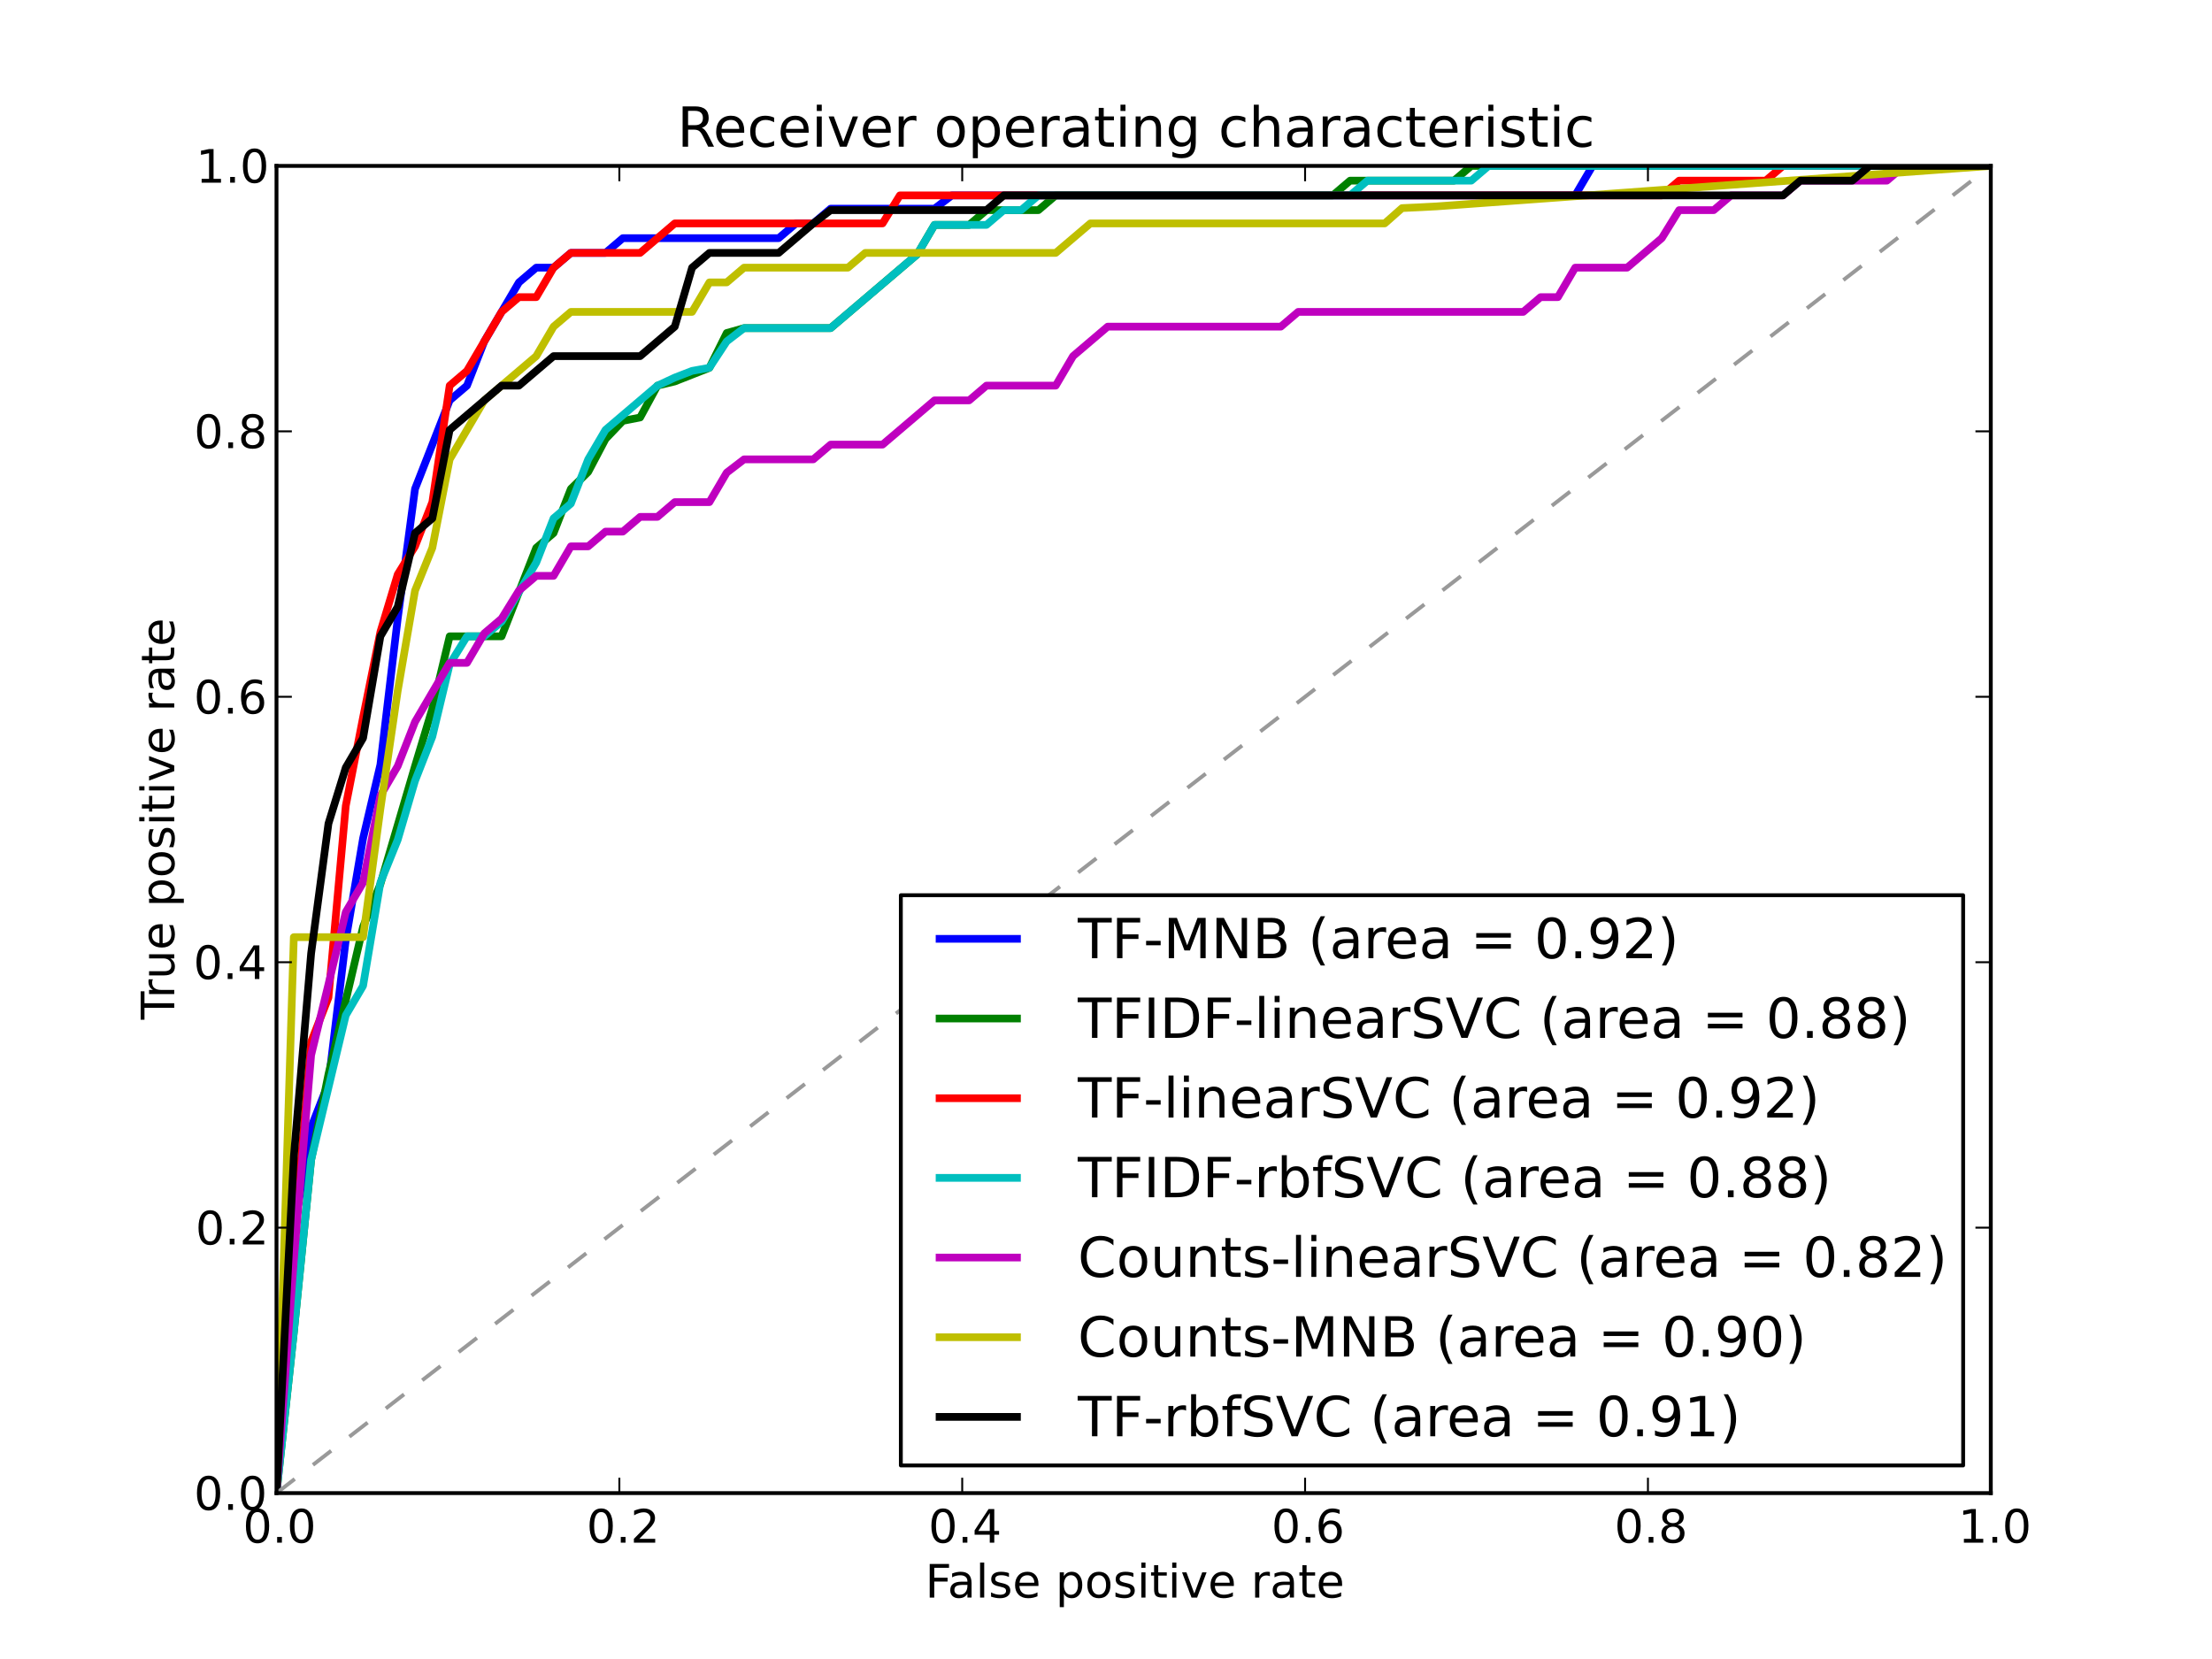 <?xml version="1.0" standalone="no"?>
<!DOCTYPE svg PUBLIC "-//W3C//DTD SVG 1.1//EN"
  "http://www.w3.org/Graphics/SVG/1.1/DTD/svg11.dtd">
<!-- Created with matplotlib (http://matplotlib.sourceforge.net/) -->
<svg width="576pt" height="432pt" viewBox="0 0 576 432"
   xmlns="http://www.w3.org/2000/svg"
   xmlns:xlink="http://www.w3.org/1999/xlink"
   version="1.1"
   id="svg1">
<rect x="0" y="0" width="576" height="432" fill="#333333" stroke="none"/>
<filter id="colorAdd"><feComposite in="SourceGraphic" in2="BackgroundImage" operator="arithmetic" k2="1" k3="1"/></filter>
<g id="figure1">
<g id="patch1">
<path style="fill: #ffffff; stroke: #ffffff; stroke-width: 1; stroke-linejoin: round; stroke-linecap: square;  opacity: 1"  d="M0 432L576 432L576 0
L0 0z"/>
</g>
<g id="axes1">
<g id="patch2">
<path style="fill: #ffffff; opacity: 1"  d="M72 388.8L518.4 388.8L518.4 43.2
L72 43.2z"/>
</g>
<g id="line2d1">
<defs>
  <clipPath id="p50431ccdcb28178602d99d9270004dde">
<rect x="72" y="43.2" width="446.4" height="345.6"/>
  </clipPath>
</defs><path style="fill: none; stroke: #0000ff; stroke-width: 2; stroke-linejoin: round; stroke-linecap: square;  opacity: 1" clip-path="url(#p50431ccdcb28178602d99d9270004dde)" d="M72 388.8L76.509 320.448L81.018 293.568
L85.527 282.048L90.036 244.8L94.545 218.304
L99.055 199.104L103.564 161.088L108.073 127.296
L112.582 115.776L117.091 104.256L121.6 100.416
L126.109 88.896L130.618 81.216L135.127 73.536
L139.636 69.696L144.145 69.696L148.655 65.856
L153.164 65.856L157.673 65.856L162.182 62.016
L166.691 62.016L171.2 62.016L175.709 62.016
L180.218 62.016L184.727 62.016L189.236 62.016
L193.745 62.016L198.255 62.016L202.764 62.016
L207.273 58.176L211.782 58.176L216.291 54.336
L220.8 54.336L225.309 54.336L229.818 54.336
L234.327 54.336L238.836 54.336L243.345 54.336
L247.855 50.88L252.364 50.88L256.873 50.88
L261.382 50.88L265.891 50.88L270.4 50.88
L274.909 50.88L279.418 50.88L283.927 50.88
L288.436 50.88L292.945 50.88L297.455 50.88
L301.964 50.88L306.473 50.88L310.982 50.88
L315.491 50.88L320 50.88L324.509 50.88
L329.018 50.88L333.527 50.88L338.036 50.88
L342.545 50.88L347.055 50.88L351.564 50.88
L356.073 50.88L360.582 50.88L365.091 50.88
L369.6 50.88L374.109 50.88L378.618 50.88
L383.127 50.88L387.636 50.88L392.145 50.88
L396.655 50.88L401.164 50.88L405.673 50.88
L410.182 50.88L414.691 43.2L419.2 43.2
L423.709 43.2L428.218 43.2L432.727 43.2
L437.236 43.2L441.745 43.2L446.255 43.2
L450.764 43.2L455.273 43.2L459.782 43.2
L464.291 43.2L468.8 43.2L473.309 43.2
L477.818 43.2L482.327 43.2L486.836 43.2
L491.345 43.2L495.855 43.2L500.364 43.2
L504.873 43.2L509.382 43.2L513.891 43.2
L518.4 43.2"/>
</g>
<g id="line2d2">
<path style="fill: none; stroke: #008000; stroke-width: 2; stroke-linejoin: round; stroke-linecap: square;  opacity: 1" clip-path="url(#p50431ccdcb28178602d99d9270004dde)" d="M72 388.8L76.509 346.944L81.018 302.016
L85.527 279.744L90.036 260.544L94.545 241.344
L99.055 230.208L103.564 214.848L108.073 199.488
L112.582 184.512L117.091 165.696L121.6 165.696
L126.109 165.696L130.618 165.696L135.127 154.176
L139.636 142.656L144.145 138.816L148.655 127.296
L153.164 122.885L157.673 114.32L162.182 109.595
L166.691 108.71L171.2 100.416L175.709 99.337
L180.218 97.56L184.727 95.783L189.236 86.709
L193.745 85.44L198.255 85.44L202.764 85.44
L207.273 85.44L211.782 85.44L216.291 85.44
L220.8 81.6L225.309 77.76L229.818 73.92
L234.327 70.08L238.836 66.24L243.345 58.56
L247.855 58.56L252.364 58.56L256.873 54.72
L261.382 54.72L265.891 54.72L270.4 54.72
L274.909 50.88L279.418 50.88L283.927 50.88
L288.436 50.88L292.945 50.88L297.455 50.88
L301.964 50.88L306.473 50.88L310.982 50.88
L315.491 50.88L320 50.88L324.509 50.88
L329.018 50.88L333.527 50.88L338.036 50.88
L342.545 50.88L347.055 50.88L351.564 47.04
L356.073 47.04L360.582 47.04L365.091 47.04
L369.6 47.04L374.109 47.04L378.618 47.04
L383.127 43.2L387.636 43.2L392.145 43.2
L396.655 43.2L401.164 43.2L405.673 43.2
L410.182 43.2L414.691 43.2L419.2 43.2
L423.709 43.2L428.218 43.2L432.727 43.2
L437.236 43.2L441.745 43.2L446.255 43.2
L450.764 43.2L455.273 43.2L459.782 43.2
L464.291 43.2L468.8 43.2L473.309 43.2
L477.818 43.2L482.327 43.2L486.836 43.2
L491.345 43.2L495.855 43.2L500.364 43.2
L504.873 43.2L509.382 43.2L513.891 43.2
L518.4 43.2"/>
</g>
<g id="line2d3">
<path style="fill: none; stroke: #ff0000; stroke-width: 2; stroke-linejoin: round; stroke-linecap: square;  opacity: 1" clip-path="url(#p50431ccdcb28178602d99d9270004dde)" d="M72 388.8L76.509 323.904L81.018 271.296
L85.527 259.776L90.036 209.856L94.545 186.816
L99.055 164.544L103.564 149.568L108.073 142.272
L112.582 130.752L117.091 100.416L121.6 96.576
L126.109 88.896L130.618 81.216L135.127 77.376
L139.636 77.376L144.145 69.696L148.655 65.856
L153.164 65.856L157.673 65.856L162.182 65.856
L166.691 65.856L171.2 62.016L175.709 58.176
L180.218 58.176L184.727 58.176L189.236 58.176
L193.745 58.176L198.255 58.176L202.764 58.176
L207.273 58.176L211.782 58.176L216.291 58.176
L220.8 58.176L225.309 58.176L229.818 58.176
L234.327 50.88L238.836 50.88L243.345 50.88
L247.855 50.88L252.364 50.88L256.873 50.88
L261.382 50.88L265.891 50.88L270.4 50.88
L274.909 50.88L279.418 50.88L283.927 50.88
L288.436 50.88L292.945 50.88L297.455 50.88
L301.964 50.88L306.473 50.88L310.982 50.88
L315.491 50.88L320 50.88L324.509 50.88
L329.018 50.88L333.527 50.88L338.036 50.88
L342.545 50.88L347.055 50.88L351.564 50.88
L356.073 50.88L360.582 50.88L365.091 50.88
L369.6 50.88L374.109 50.88L378.618 50.88
L383.127 50.88L387.636 50.88L392.145 50.88
L396.655 50.88L401.164 50.88L405.673 50.88
L410.182 50.88L414.691 50.88L419.2 50.88
L423.709 50.88L428.218 50.88L432.727 50.88
L437.236 47.04L441.745 47.04L446.255 47.04
L450.764 47.04L455.273 47.04L459.782 47.04
L464.291 43.2L468.8 43.2L473.309 43.2
L477.818 43.2L482.327 43.2L486.836 43.2
L491.345 43.2L495.855 43.2L500.364 43.2
L504.873 43.2L509.382 43.2L513.891 43.2
L518.4 43.2"/>
</g>
<g id="line2d4">
<path style="fill: none; stroke: #00bfbf; stroke-width: 2; stroke-linejoin: round; stroke-linecap: square;  opacity: 1" clip-path="url(#p50431ccdcb28178602d99d9270004dde)" d="M72 388.8L76.509 346.944L81.018 302.016
L85.527 283.2L90.036 264.384L94.545 256.704
L99.055 229.824L103.564 218.688L108.073 203.328
L112.582 191.808L117.091 172.992L121.6 165.696
L126.109 165.696L130.618 161.856L135.127 154.176
L139.636 146.496L144.145 134.976L148.655 131.136
L153.164 119.616L157.673 111.936L162.182 108.096
L166.691 104.256L171.2 100.416L175.709 98.321
L180.218 96.576L184.727 95.761L189.236 88.896
L193.745 85.44L198.255 85.44L202.764 85.44
L207.273 85.44L211.782 85.44L216.291 85.44
L220.8 81.6L225.309 77.76L229.818 73.92
L234.327 70.08L238.836 66.24L243.345 58.56
L247.855 58.56L252.364 58.56L256.873 58.56
L261.382 54.72L265.891 54.72L270.4 50.88
L274.909 50.88L279.418 50.88L283.927 50.88
L288.436 50.88L292.945 50.88L297.455 50.88
L301.964 50.88L306.473 50.88L310.982 50.88
L315.491 50.88L320 50.88L324.509 50.88
L329.018 50.88L333.527 50.88L338.036 50.88
L342.545 50.88L347.055 50.88L351.564 50.88
L356.073 47.04L360.582 47.04L365.091 47.04
L369.6 47.04L374.109 47.04L378.618 47.04
L383.127 47.04L387.636 43.2L392.145 43.2
L396.655 43.2L401.164 43.2L405.673 43.2
L410.182 43.2L414.691 43.2L419.2 43.2
L423.709 43.2L428.218 43.2L432.727 43.2
L437.236 43.2L441.745 43.2L446.255 43.2
L450.764 43.2L455.273 43.2L459.782 43.2
L464.291 43.2L468.8 43.2L473.309 43.2
L477.818 43.2L482.327 43.2L486.836 43.2
L491.345 43.2L495.855 43.2L500.364 43.2
L504.873 43.2L509.382 43.2L513.891 43.2
L518.4 43.2"/>
</g>
<g id="line2d5">
<path style="fill: none; stroke: #bf00bf; stroke-width: 2; stroke-linejoin: round; stroke-linecap: square;  opacity: 1" clip-path="url(#p50431ccdcb28178602d99d9270004dde)" d="M72 388.8L76.509 328.128L81.018 274.752
L85.527 256.32L90.036 237.504L94.545 229.824
L99.055 207.168L103.564 199.488L108.073 187.968
L112.582 180.288L117.091 172.608L121.6 172.608
L126.109 164.928L130.618 161.088L135.127 153.792
L139.636 149.952L144.145 149.952L148.655 142.272
L153.164 142.272L157.673 138.432L162.182 138.432
L166.691 134.592L171.2 134.592L175.709 130.752
L180.218 130.752L184.727 130.752L189.236 123.072
L193.745 119.616L198.255 119.616L202.764 119.616
L207.273 119.616L211.782 119.616L216.291 115.776
L220.8 115.776L225.309 115.776L229.818 115.776
L234.327 111.936L238.836 108.096L243.345 104.256
L247.855 104.256L252.364 104.256L256.873 100.416
L261.382 100.416L265.891 100.416L270.4 100.416
L274.909 100.416L279.418 92.736L283.927 88.896
L288.436 85.056L292.945 85.056L297.455 85.056
L301.964 85.056L306.473 85.056L310.982 85.056
L315.491 85.056L320 85.056L324.509 85.056
L329.018 85.056L333.527 85.056L338.036 81.216
L342.545 81.216L347.055 81.216L351.564 81.216
L356.073 81.216L360.582 81.216L365.091 81.216
L369.6 81.216L374.109 81.216L378.618 81.216
L383.127 81.216L387.636 81.216L392.145 81.216
L396.655 81.216L401.164 77.376L405.673 77.376
L410.182 69.696L414.691 69.696L419.2 69.696
L423.709 69.696L428.218 65.856L432.727 62.016
L437.236 54.72L441.745 54.72L446.255 54.72
L450.764 50.88L455.273 50.88L459.782 50.88
L464.291 50.88L468.8 47.04L473.309 47.04
L477.818 47.04L482.327 47.04L486.836 47.04
L491.345 47.04L495.855 43.2L500.364 43.2
L504.873 43.2L509.382 43.2L513.891 43.2
L518.4 43.2"/>
</g>
<g id="line2d6">
<path style="fill: none; stroke: #bfbf00; stroke-width: 2; stroke-linejoin: round; stroke-linecap: square;  opacity: 1" clip-path="url(#p50431ccdcb28178602d99d9270004dde)" d="M72 388.8L76.509 244.032L81.018 244.032
L85.527 244.032L90.036 244.032L94.545 244.032
L99.055 210.624L103.564 179.904L108.073 153.792
L112.582 142.656L117.091 119.616L121.6 111.936
L126.109 104.256L130.618 100.416L135.127 96.576
L139.636 92.736L144.145 85.056L148.655 81.216
L153.164 81.216L157.673 81.216L162.182 81.216
L166.691 81.216L171.2 81.216L175.709 81.216
L180.218 81.216L184.727 73.536L189.236 73.536
L193.745 69.696L198.255 69.696L202.764 69.696
L207.273 69.696L211.782 69.696L216.291 69.696
L220.8 69.696L225.309 65.856L229.818 65.856
L234.327 65.856L238.836 65.856L243.345 65.856
L247.855 65.856L252.364 65.856L256.873 65.856
L261.382 65.856L265.891 65.856L270.4 65.856
L274.909 65.856L279.418 62.016L283.927 58.176
L288.436 58.176L292.945 58.176L297.455 58.176
L301.964 58.176L306.473 58.176L310.982 58.176
L315.491 58.176L320 58.176L324.509 58.176
L329.018 58.176L333.527 58.176L338.036 58.176
L342.545 58.176L347.055 58.176L351.564 58.176
L356.073 58.176L360.582 58.176L365.091 54.187
L369.6 53.977L374.109 53.741L378.618 53.412
L383.127 53.082L387.636 52.753L392.145 52.423
L396.655 52.094L401.164 51.765L405.673 51.435
L410.182 51.106L414.691 50.776L419.2 50.447
L423.709 50.118L428.218 49.788L432.727 49.459
L437.236 49.129L441.745 48.8L446.255 48.47
L450.764 48.141L455.273 47.812L459.782 47.482
L464.291 47.153L468.8 46.823L473.309 46.494
L477.818 46.165L482.327 45.835L486.836 45.506
L491.345 45.176L495.855 44.847L500.364 44.518
L504.873 44.188L509.382 43.859L513.891 43.529
L518.4 43.2"/>
</g>
<g id="line2d7">
<path style="fill: none; stroke: #000000; stroke-width: 2; stroke-linejoin: round; stroke-linecap: square;  opacity: 1" clip-path="url(#p50431ccdcb28178602d99d9270004dde)" d="M72 388.8L76.509 301.248L81.018 248.256
L85.527 214.464L90.036 199.872L94.545 192.192
L99.055 165.696L103.564 158.016L108.073 138.816
L112.582 134.976L117.091 111.936L121.6 108.096
L126.109 104.256L130.618 100.416L135.127 100.416
L139.636 96.576L144.145 92.736L148.655 92.736
L153.164 92.736L157.673 92.736L162.182 92.736
L166.691 92.736L171.2 88.896L175.709 85.056
L180.218 69.696L184.727 65.856L189.236 65.856
L193.745 65.856L198.255 65.856L202.764 65.856
L207.273 62.016L211.782 58.176L216.291 54.72
L220.8 54.72L225.309 54.72L229.818 54.72
L234.327 54.72L238.836 54.72L243.345 54.72
L247.855 54.72L252.364 54.72L256.873 54.72
L261.382 50.88L265.891 50.88L270.4 50.88
L274.909 50.88L279.418 50.88L283.927 50.88
L288.436 50.88L292.945 50.88L297.455 50.88
L301.964 50.88L306.473 50.88L310.982 50.88
L315.491 50.88L320 50.88L324.509 50.88
L329.018 50.88L333.527 50.88L338.036 50.88
L342.545 50.88L347.055 50.88L351.564 50.88
L356.073 50.88L360.582 50.88L365.091 50.88
L369.6 50.88L374.109 50.88L378.618 50.88
L383.127 50.88L387.636 50.88L392.145 50.88
L396.655 50.88L401.164 50.88L405.673 50.88
L410.182 50.88L414.691 50.88L419.2 50.88
L423.709 50.88L428.218 50.88L432.727 50.88
L437.236 50.88L441.745 50.88L446.255 50.88
L450.764 50.88L455.273 50.88L459.782 50.88
L464.291 50.88L468.8 47.04L473.309 47.04
L477.818 47.04L482.327 47.04L486.836 43.2
L491.345 43.2L495.855 43.2L500.364 43.2
L504.873 43.2L509.382 43.2L513.891 43.2
L518.4 43.2"/>
</g>
<g id="line2d8">
<path style="fill: none; stroke: #999999; stroke-width: 1; stroke-linejoin: round; stroke-linecap: butt; stroke-dasharray: 6,6; stroke-dashoffset: 0; opacity: 1" clip-path="url(#p50431ccdcb28178602d99d9270004dde)" d="M72 388.8L518.4 43.2"/>
</g>
<g id="matplotlib.axis1">
<g id="xtick1">
<g id="line2d9">
<defs><path id="m30e32995789d870ad79a2e54c91cf9c6" d="M0 0L0 -4"/></defs>
<g ><use style="fill: none; stroke: #000000; stroke-width: 0.5; stroke-linejoin: round; stroke-linecap: butt;  opacity: 1" xlink:href="#m30e32995789d870ad79a2e54c91cf9c6" x="72" y="388.8"/>
</g></g>
<g id="line2d10">
<defs><path id="m9281cae24120827b11d5ea8a7ad3e96b" d="M0 0L0 4"/></defs>
<g ><use style="fill: none; stroke: #000000; stroke-width: 0.5; stroke-linejoin: round; stroke-linecap: butt;  opacity: 1" xlink:href="#m9281cae24120827b11d5ea8a7ad3e96b" x="72" y="43.2"/>
</g></g>
<g id="text1">
<defs>
<path id="c_7a2040fe3b94fcd41d0a72c84e93b115" d="M31.781 -66.406q-7.609 0 -11.453 7.5q-3.828 7.484 -3.828 22.531q0 14.984 3.828 22.484q3.844 7.5 11.453 7.5q7.672 0 11.5 -7.5q3.844 -7.5 3.844 -22.484q0 -15.047 -3.844 -22.531q-3.828 -7.5 -11.5 -7.5M31.781 -74.219q12.266 0 18.734 9.703q6.469 9.688 6.469 28.141q0 18.406 -6.469 28.109q-6.469 9.688 -18.734 9.688q-12.25 0 -18.719 -9.688q-6.469 -9.703 -6.469 -28.109q0 -18.453 6.469 -28.141q6.469 -9.703 18.719 -9.703"/>
<path id="c_ed3e21196fb739f392806f09ca0594ef" d="M10.688 -12.406l10.312 0l0 12.406l-10.312 0z"/>
</defs>
<g style="fill: #000000; opacity: 1" transform="translate(63.25,401.706)scale(0.12)">
<use xlink:href="#c_7a2040fe3b94fcd41d0a72c84e93b115"/>
<use xlink:href="#c_ed3e21196fb739f392806f09ca0594ef" x="63.623"/>
<use xlink:href="#c_7a2040fe3b94fcd41d0a72c84e93b115" x="95.41"/>
</g>
</g>
</g>
<g id="xtick2">
<g id="line2d11">
<g ><use style="fill: none; stroke: #000000; stroke-width: 0.5; stroke-linejoin: round; stroke-linecap: butt;  opacity: 1" xlink:href="#m30e32995789d870ad79a2e54c91cf9c6" x="161.28" y="388.8"/>
</g></g>
<g id="line2d12">
<g ><use style="fill: none; stroke: #000000; stroke-width: 0.5; stroke-linejoin: round; stroke-linecap: butt;  opacity: 1" xlink:href="#m9281cae24120827b11d5ea8a7ad3e96b" x="161.28" y="43.2"/>
</g></g>
<g id="text2">
<defs>
<path id="c_ed3f3ed3ebfbd18bcb9c012009a68ad1" d="M19.188 -8.297l34.422 0l0 8.297l-46.281 0l0 -8.297q5.609 -5.812 15.297 -15.594q9.703 -9.797 12.188 -12.641q4.734 -5.312 6.609 -9q1.891 -3.688 1.891 -7.25q0 -5.812 -4.078 -9.469q-4.078 -3.672 -10.625 -3.672q-4.641 0 -9.797 1.609q-5.141 1.609 -11 4.891l0 -9.969q5.953 -2.391 11.125 -3.609q5.188 -1.219 9.484 -1.219q11.328 0 18.062 5.672q6.734 5.656 6.734 15.125q0 4.5 -1.688 8.531q-1.672 4.016 -6.125 9.484q-1.219 1.422 -7.766 8.188q-6.531 6.766 -18.453 18.922"/>
</defs>
<g style="fill: #000000; opacity: 1" transform="translate(152.733,401.706)scale(0.12)">
<use xlink:href="#c_7a2040fe3b94fcd41d0a72c84e93b115"/>
<use xlink:href="#c_ed3e21196fb739f392806f09ca0594ef" x="63.623"/>
<use xlink:href="#c_ed3f3ed3ebfbd18bcb9c012009a68ad1" x="95.41"/>
</g>
</g>
</g>
<g id="xtick3">
<g id="line2d13">
<g ><use style="fill: none; stroke: #000000; stroke-width: 0.5; stroke-linejoin: round; stroke-linecap: butt;  opacity: 1" xlink:href="#m30e32995789d870ad79a2e54c91cf9c6" x="250.56" y="388.8"/>
</g></g>
<g id="line2d14">
<g ><use style="fill: none; stroke: #000000; stroke-width: 0.5; stroke-linejoin: round; stroke-linecap: butt;  opacity: 1" xlink:href="#m9281cae24120827b11d5ea8a7ad3e96b" x="250.56" y="43.2"/>
</g></g>
<g id="text3">
<defs>
<path id="c_a0416418d96557a09b8c1332d34883ba" d="M37.797 -64.312l-24.906 38.922l24.906 0zM35.203 -72.906l12.406 0l0 47.516l10.406 0l0 8.203l-10.406 0l0 17.188l-9.812 0l0 -17.188l-32.906 0l0 -9.516z"/>
</defs>
<g style="fill: #000000; opacity: 1" transform="translate(241.748,401.706)scale(0.12)">
<use xlink:href="#c_7a2040fe3b94fcd41d0a72c84e93b115"/>
<use xlink:href="#c_ed3e21196fb739f392806f09ca0594ef" x="63.623"/>
<use xlink:href="#c_a0416418d96557a09b8c1332d34883ba" x="95.41"/>
</g>
</g>
</g>
<g id="xtick4">
<g id="line2d15">
<g ><use style="fill: none; stroke: #000000; stroke-width: 0.5; stroke-linejoin: round; stroke-linecap: butt;  opacity: 1" xlink:href="#m30e32995789d870ad79a2e54c91cf9c6" x="339.84" y="388.8"/>
</g></g>
<g id="line2d16">
<g ><use style="fill: none; stroke: #000000; stroke-width: 0.5; stroke-linejoin: round; stroke-linecap: butt;  opacity: 1" xlink:href="#m9281cae24120827b11d5ea8a7ad3e96b" x="339.84" y="43.2"/>
</g></g>
<g id="text4">
<defs>
<path id="c_cc8d6d580d1b10c8632f7a42cd53db8a" d="M33.016 -40.375q-6.641 0 -10.531 4.547q-3.875 4.531 -3.875 12.438q0 7.859 3.875 12.438q3.891 4.562 10.531 4.562q6.641 0 10.516 -4.562q3.875 -4.578 3.875 -12.438q0 -7.906 -3.875 -12.438q-3.875 -4.547 -10.516 -4.547M52.594 -71.297l0 8.984q-3.719 -1.75 -7.5 -2.672q-3.781 -0.938 -7.5 -0.938q-9.766 0 -14.922 6.594q-5.141 6.594 -5.875 19.922q2.875 -4.25 7.219 -6.516q4.359 -2.266 9.578 -2.266q10.984 0 17.359 6.672q6.375 6.656 6.375 18.125q0 11.234 -6.641 18.031q-6.641 6.781 -17.672 6.781q-12.656 0 -19.344 -9.688q-6.688 -9.703 -6.688 -28.109q0 -17.281 8.203 -27.562q8.203 -10.281 22.016 -10.281q3.719 0 7.5 0.734q3.781 0.734 7.891 2.188"/>
</defs>
<g style="fill: #000000; opacity: 1" transform="translate(331.074,401.706)scale(0.12)">
<use xlink:href="#c_7a2040fe3b94fcd41d0a72c84e93b115"/>
<use xlink:href="#c_ed3e21196fb739f392806f09ca0594ef" x="63.623"/>
<use xlink:href="#c_cc8d6d580d1b10c8632f7a42cd53db8a" x="95.41"/>
</g>
</g>
</g>
<g id="xtick5">
<g id="line2d17">
<g ><use style="fill: none; stroke: #000000; stroke-width: 0.5; stroke-linejoin: round; stroke-linecap: butt;  opacity: 1" xlink:href="#m30e32995789d870ad79a2e54c91cf9c6" x="429.12" y="388.8"/>
</g></g>
<g id="line2d18">
<g ><use style="fill: none; stroke: #000000; stroke-width: 0.5; stroke-linejoin: round; stroke-linecap: butt;  opacity: 1" xlink:href="#m9281cae24120827b11d5ea8a7ad3e96b" x="429.12" y="43.2"/>
</g></g>
<g id="text5">
<defs>
<path id="c_bef35738d52871942e50b9de9b122bab" d="M31.781 -34.625q-7.031 0 -11.062 3.766q-4.016 3.766 -4.016 10.344q0 6.594 4.016 10.359q4.031 3.766 11.062 3.766q7.031 0 11.078 -3.781q4.062 -3.797 4.062 -10.344q0 -6.578 -4.031 -10.344q-4.016 -3.766 -11.109 -3.766M21.922 -38.812q-6.344 -1.562 -9.891 -5.906q-3.531 -4.359 -3.531 -10.609q0 -8.734 6.219 -13.812q6.234 -5.078 17.062 -5.078q10.891 0 17.094 5.078q6.203 5.078 6.203 13.812q0 6.25 -3.547 10.609q-3.531 4.344 -9.828 5.906q7.125 1.656 11.094 6.5q3.984 4.828 3.984 11.797q0 10.609 -6.469 16.281q-6.469 5.656 -18.531 5.656q-12.047 0 -18.531 -5.656q-6.469 -5.672 -6.469 -16.281q0 -6.969 4 -11.797q4.016 -4.844 11.141 -6.5M18.312 -54.391q0 5.656 3.531 8.828q3.547 3.172 9.938 3.172q6.359 0 9.938 -3.172q3.594 -3.172 3.594 -8.828q0 -5.672 -3.594 -8.844q-3.578 -3.172 -9.938 -3.172q-6.391 0 -9.938 3.172q-3.531 3.172 -3.531 8.844"/>
</defs>
<g style="fill: #000000; opacity: 1" transform="translate(420.386,401.706)scale(0.12)">
<use xlink:href="#c_7a2040fe3b94fcd41d0a72c84e93b115"/>
<use xlink:href="#c_ed3e21196fb739f392806f09ca0594ef" x="63.623"/>
<use xlink:href="#c_bef35738d52871942e50b9de9b122bab" x="95.41"/>
</g>
</g>
</g>
<g id="xtick6">
<g id="line2d19">
<g ><use style="fill: none; stroke: #000000; stroke-width: 0.5; stroke-linejoin: round; stroke-linecap: butt;  opacity: 1" xlink:href="#m30e32995789d870ad79a2e54c91cf9c6" x="518.4" y="388.8"/>
</g></g>
<g id="line2d20">
<g ><use style="fill: none; stroke: #000000; stroke-width: 0.5; stroke-linejoin: round; stroke-linecap: butt;  opacity: 1" xlink:href="#m9281cae24120827b11d5ea8a7ad3e96b" x="518.4" y="43.2"/>
</g></g>
<g id="text6">
<defs>
<path id="c_42baa63129a918535c52adb20d687ea7" d="M12.406 -8.297l16.109 0l0 -55.625l-17.531 3.516l0 -8.984l17.438 -3.516l9.859 0l0 64.609l16.109 0l0 8.297l-41.984 0z"/>
</defs>
<g style="fill: #000000; opacity: 1" transform="translate(509.908,401.706)scale(0.12)">
<use xlink:href="#c_42baa63129a918535c52adb20d687ea7"/>
<use xlink:href="#c_ed3e21196fb739f392806f09ca0594ef" x="63.623"/>
<use xlink:href="#c_7a2040fe3b94fcd41d0a72c84e93b115" x="95.41"/>
</g>
</g>
</g>
<g id="text7">
<defs>
<path id="c_5d9b0d099c491f27a9f40b391fa98eef" d="M9.812 -72.906l41.891 0l0 8.312l-32.031 0l0 21.484l28.906 0l0 8.297l-28.906 0l0 34.812l-9.859 0z"/>
<path id="c_01d93a582460e35a7945ca50d148ffeb" d="M34.281 -27.484q-10.891 0 -15.094 2.484q-4.203 2.484 -4.203 8.5q0 4.781 3.156 7.594q3.156 2.797 8.562 2.797q7.484 0 12 -5.297q4.516 -5.297 4.516 -14.078l0 -2zM52.203 -31.203l0 31.203l-8.984 0l0 -8.297q-3.078 4.969 -7.672 7.344q-4.594 2.375 -11.234 2.375q-8.391 0 -13.359 -4.719q-4.953 -4.719 -4.953 -12.625q0 -9.219 6.172 -13.906q6.188 -4.688 18.438 -4.688l12.609 0l0 -0.891q0 -6.203 -4.078 -9.594q-4.078 -3.391 -11.453 -3.391q-4.688 0 -9.141 1.125q-4.438 1.125 -8.531 3.375l0 -8.312q4.922 -1.906 9.562 -2.844q4.641 -0.953 9.031 -0.953q11.875 0 17.734 6.156q5.859 6.141 5.859 18.641"/>
<path id="c_5099edb83619131346ae654950954dea" d="M9.422 -75.984l8.984 0l0 75.984l-8.984 0z"/>
<path id="c_8e0810ad13fe20a2a87a2619799b154d" d="M44.281 -53.078l0 8.5q-3.797 -1.953 -7.906 -2.922q-4.094 -0.984 -8.5 -0.984q-6.688 0 -10.031 2.047q-3.344 2.047 -3.344 6.156q0 3.125 2.391 4.906q2.391 1.781 9.625 3.391l3.078 0.688q9.562 2.047 13.594 5.781q4.031 3.734 4.031 10.422q0 7.625 -6.031 12.078q-6.031 4.438 -16.578 4.438q-4.391 0 -9.156 -0.859q-4.766 -0.859 -10.031 -2.562l0 -9.281q4.984 2.594 9.812 3.891q4.828 1.281 9.578 1.281q6.344 0 9.75 -2.172q3.422 -2.172 3.422 -6.125q0 -3.656 -2.469 -5.609q-2.453 -1.953 -10.812 -3.766l-3.125 -0.734q-8.344 -1.75 -12.062 -5.391q-3.703 -3.641 -3.703 -9.984q0 -7.719 5.469 -11.906q5.469 -4.203 15.531 -4.203q4.969 0 9.359 0.734q4.406 0.719 8.109 2.188"/>
<path id="c_0bce5afba2dc6b9024b26277c38ad8e8" d="M56.203 -29.594l0 4.391l-41.312 0q0.594 9.281 5.594 14.141q5 4.859 13.938 4.859q5.172 0 10.031 -1.266q4.859 -1.266 9.656 -3.812l0 8.5q-4.844 2.047 -9.922 3.125q-5.078 1.078 -10.297 1.078q-13.094 0 -20.734 -7.609q-7.641 -7.625 -7.641 -20.625q0 -13.422 7.25 -21.297q7.25 -7.891 19.562 -7.891q11.031 0 17.453 7.109q6.422 7.094 6.422 19.297M47.219 -32.234q-0.094 -7.359 -4.125 -11.75q-4.031 -4.406 -10.672 -4.406q-7.516 0 -12.031 4.25q-4.516 4.25 -5.203 11.969z"/>
<path id="c_d41d8cd98f00b204e9800998ecf8427e" d=""/>
<path id="c_f15a64fcd463ef4629c48bab42cde24c" d="M18.109 -8.203l0 29l-9.031 0l0 -75.484l9.031 0l0 8.297q2.844 -4.875 7.156 -7.234q4.328 -2.375 10.328 -2.375q9.969 0 16.188 7.906q6.234 7.906 6.234 20.797q0 12.891 -6.234 20.812q-6.219 7.906 -16.188 7.906q-6 0 -10.328 -2.375q-4.312 -2.375 -7.156 -7.25M48.688 -27.297q0 -9.906 -4.078 -15.547q-4.078 -5.641 -11.203 -5.641q-7.141 0 -11.219 5.641q-4.078 5.641 -4.078 15.547q0 9.906 4.078 15.547q4.078 5.641 11.219 5.641q7.125 0 11.203 -5.641q4.078 -5.641 4.078 -15.547"/>
<path id="c_f05dd90d41f04bb96ef1ca503cc2044b" d="M30.609 -48.391q-7.219 0 -11.422 5.641q-4.203 5.641 -4.203 15.453q0 9.812 4.172 15.453q4.188 5.641 11.453 5.641q7.188 0 11.375 -5.656q4.203 -5.672 4.203 -15.438q0 -9.719 -4.203 -15.406q-4.188 -5.688 -11.375 -5.688M30.609 -56q11.719 0 18.406 7.625q6.703 7.609 6.703 21.078q0 13.422 -6.703 21.078q-6.688 7.641 -18.406 7.641q-11.766 0 -18.438 -7.641q-6.656 -7.656 -6.656 -21.078q0 -13.469 6.656 -21.078q6.672 -7.625 18.438 -7.625"/>
<path id="c_6a63bda47b2f3da1cec6aadd80692cfe" d="M9.422 -54.688l8.984 0l0 54.688l-8.984 0zM9.422 -75.984l8.984 0l0 11.391l-8.984 0z"/>
<path id="c_0f8c41144cfbf448378cb6fd1cc8e549" d="M18.312 -70.219l0 15.531l18.5 0l0 6.984l-18.5 0l0 29.688q0 6.688 1.828 8.594q1.828 1.906 7.453 1.906l9.219 0l0 7.516l-9.219 0q-10.406 0 -14.359 -3.875q-3.953 -3.891 -3.953 -14.141l0 -29.688l-6.594 0l0 -6.984l6.594 0l0 -15.531z"/>
<path id="c_c48ceabac27bf136feba2f4bf2716ab6" d="M2.984 -54.688l9.516 0l17.094 45.891l17.094 -45.891l9.516 0l-20.516 54.688l-12.203 0z"/>
<path id="c_6ec8d5749226675394676a5d2a3b468b" d="M41.109 -46.297q-1.516 -0.875 -3.297 -1.281q-1.781 -0.422 -3.922 -0.422q-7.625 0 -11.703 4.953q-4.078 4.953 -4.078 14.234l0 28.812l-9.031 0l0 -54.688l9.031 0l0 8.5q2.844 -4.984 7.375 -7.391q4.547 -2.422 11.047 -2.422q0.922 0 2.047 0.125q1.125 0.109 2.484 0.359z"/>
</defs>
<g style="fill: #000000; opacity: 1" transform="translate(240.919,416.003)scale(0.12)">
<use xlink:href="#c_5d9b0d099c491f27a9f40b391fa98eef"/>
<use xlink:href="#c_01d93a582460e35a7945ca50d148ffeb" x="48.395"/>
<use xlink:href="#c_5099edb83619131346ae654950954dea" x="109.674"/>
<use xlink:href="#c_8e0810ad13fe20a2a87a2619799b154d" x="137.457"/>
<use xlink:href="#c_0bce5afba2dc6b9024b26277c38ad8e8" x="189.557"/>
<use xlink:href="#c_d41d8cd98f00b204e9800998ecf8427e" x="251.08"/>
<use xlink:href="#c_f15a64fcd463ef4629c48bab42cde24c" x="282.867"/>
<use xlink:href="#c_f05dd90d41f04bb96ef1ca503cc2044b" x="346.344"/>
<use xlink:href="#c_8e0810ad13fe20a2a87a2619799b154d" x="407.525"/>
<use xlink:href="#c_6a63bda47b2f3da1cec6aadd80692cfe" x="459.625"/>
<use xlink:href="#c_0f8c41144cfbf448378cb6fd1cc8e549" x="487.408"/>
<use xlink:href="#c_6a63bda47b2f3da1cec6aadd80692cfe" x="526.617"/>
<use xlink:href="#c_c48ceabac27bf136feba2f4bf2716ab6" x="554.4"/>
<use xlink:href="#c_0bce5afba2dc6b9024b26277c38ad8e8" x="613.58"/>
<use xlink:href="#c_d41d8cd98f00b204e9800998ecf8427e" x="675.104"/>
<use xlink:href="#c_6ec8d5749226675394676a5d2a3b468b" x="706.891"/>
<use xlink:href="#c_01d93a582460e35a7945ca50d148ffeb" x="748.004"/>
<use xlink:href="#c_0f8c41144cfbf448378cb6fd1cc8e549" x="809.283"/>
<use xlink:href="#c_0bce5afba2dc6b9024b26277c38ad8e8" x="848.492"/>
</g>
</g>
</g>
<g id="matplotlib.axis2">
<g id="ytick1">
<g id="line2d21">
<defs><path id="m3400efa6b1638b3fea9e19e898273957" d="M0 0L4 0"/></defs>
<g ><use style="fill: none; stroke: #000000; stroke-width: 0.5; stroke-linejoin: round; stroke-linecap: butt;  opacity: 1" xlink:href="#m3400efa6b1638b3fea9e19e898273957" x="72" y="388.8"/>
</g></g>
<g id="line2d22">
<defs><path id="m20b58b2501143cb5e0a5e8f1ef6f1643" d="M0 0L-4 0"/></defs>
<g ><use style="fill: none; stroke: #000000; stroke-width: 0.5; stroke-linejoin: round; stroke-linecap: butt;  opacity: 1" xlink:href="#m20b58b2501143cb5e0a5e8f1ef6f1643" x="518.4" y="388.8"/>
</g></g>
<g id="text8">
<g style="fill: #000000; opacity: 1" transform="translate(50.5,393.167)scale(0.12)">
<use xlink:href="#c_7a2040fe3b94fcd41d0a72c84e93b115"/>
<use xlink:href="#c_ed3e21196fb739f392806f09ca0594ef" x="63.623"/>
<use xlink:href="#c_7a2040fe3b94fcd41d0a72c84e93b115" x="95.41"/>
</g>
</g>
</g>
<g id="ytick2">
<g id="line2d23">
<g ><use style="fill: none; stroke: #000000; stroke-width: 0.5; stroke-linejoin: round; stroke-linecap: butt;  opacity: 1" xlink:href="#m3400efa6b1638b3fea9e19e898273957" x="72" y="319.68"/>
</g></g>
<g id="line2d24">
<g ><use style="fill: none; stroke: #000000; stroke-width: 0.5; stroke-linejoin: round; stroke-linecap: butt;  opacity: 1" xlink:href="#m20b58b2501143cb5e0a5e8f1ef6f1643" x="518.4" y="319.68"/>
</g></g>
<g id="text9">
<g style="fill: #000000; opacity: 1" transform="translate(50.906,324.047)scale(0.12)">
<use xlink:href="#c_7a2040fe3b94fcd41d0a72c84e93b115"/>
<use xlink:href="#c_ed3e21196fb739f392806f09ca0594ef" x="63.623"/>
<use xlink:href="#c_ed3f3ed3ebfbd18bcb9c012009a68ad1" x="95.41"/>
</g>
</g>
</g>
<g id="ytick3">
<g id="line2d25">
<g ><use style="fill: none; stroke: #000000; stroke-width: 0.5; stroke-linejoin: round; stroke-linecap: butt;  opacity: 1" xlink:href="#m3400efa6b1638b3fea9e19e898273957" x="72" y="250.56"/>
</g></g>
<g id="line2d26">
<g ><use style="fill: none; stroke: #000000; stroke-width: 0.5; stroke-linejoin: round; stroke-linecap: butt;  opacity: 1" xlink:href="#m20b58b2501143cb5e0a5e8f1ef6f1643" x="518.4" y="250.56"/>
</g></g>
<g id="text10">
<g style="fill: #000000; opacity: 1" transform="translate(50.375,254.927)scale(0.12)">
<use xlink:href="#c_7a2040fe3b94fcd41d0a72c84e93b115"/>
<use xlink:href="#c_ed3e21196fb739f392806f09ca0594ef" x="63.623"/>
<use xlink:href="#c_a0416418d96557a09b8c1332d34883ba" x="95.41"/>
</g>
</g>
</g>
<g id="ytick4">
<g id="line2d27">
<g ><use style="fill: none; stroke: #000000; stroke-width: 0.5; stroke-linejoin: round; stroke-linecap: butt;  opacity: 1" xlink:href="#m3400efa6b1638b3fea9e19e898273957" x="72" y="181.44"/>
</g></g>
<g id="line2d28">
<g ><use style="fill: none; stroke: #000000; stroke-width: 0.5; stroke-linejoin: round; stroke-linecap: butt;  opacity: 1" xlink:href="#m20b58b2501143cb5e0a5e8f1ef6f1643" x="518.4" y="181.44"/>
</g></g>
<g id="text11">
<g style="fill: #000000; opacity: 1" transform="translate(50.469,185.807)scale(0.12)">
<use xlink:href="#c_7a2040fe3b94fcd41d0a72c84e93b115"/>
<use xlink:href="#c_ed3e21196fb739f392806f09ca0594ef" x="63.623"/>
<use xlink:href="#c_cc8d6d580d1b10c8632f7a42cd53db8a" x="95.41"/>
</g>
</g>
</g>
<g id="ytick5">
<g id="line2d29">
<g ><use style="fill: none; stroke: #000000; stroke-width: 0.5; stroke-linejoin: round; stroke-linecap: butt;  opacity: 1" xlink:href="#m3400efa6b1638b3fea9e19e898273957" x="72" y="112.32"/>
</g></g>
<g id="line2d30">
<g ><use style="fill: none; stroke: #000000; stroke-width: 0.5; stroke-linejoin: round; stroke-linecap: butt;  opacity: 1" xlink:href="#m20b58b2501143cb5e0a5e8f1ef6f1643" x="518.4" y="112.32"/>
</g></g>
<g id="text12">
<g style="fill: #000000; opacity: 1" transform="translate(50.531,116.687)scale(0.12)">
<use xlink:href="#c_7a2040fe3b94fcd41d0a72c84e93b115"/>
<use xlink:href="#c_ed3e21196fb739f392806f09ca0594ef" x="63.623"/>
<use xlink:href="#c_bef35738d52871942e50b9de9b122bab" x="95.41"/>
</g>
</g>
</g>
<g id="ytick6">
<g id="line2d31">
<g ><use style="fill: none; stroke: #000000; stroke-width: 0.5; stroke-linejoin: round; stroke-linecap: butt;  opacity: 1" xlink:href="#m3400efa6b1638b3fea9e19e898273957" x="72" y="43.2"/>
</g></g>
<g id="line2d32">
<g ><use style="fill: none; stroke: #000000; stroke-width: 0.5; stroke-linejoin: round; stroke-linecap: butt;  opacity: 1" xlink:href="#m20b58b2501143cb5e0a5e8f1ef6f1643" x="518.4" y="43.2"/>
</g></g>
<g id="text13">
<g style="fill: #000000; opacity: 1" transform="translate(51.016,47.567)scale(0.12)">
<use xlink:href="#c_42baa63129a918535c52adb20d687ea7"/>
<use xlink:href="#c_ed3e21196fb739f392806f09ca0594ef" x="63.623"/>
<use xlink:href="#c_7a2040fe3b94fcd41d0a72c84e93b115" x="95.41"/>
</g>
</g>
</g>
<g id="text14">
<defs>
<path id="c_9e4b30cbdf32072672ded72e9074c4c9" d="M-0.297 -72.906l61.672 0l0 8.312l-25.875 0l0 64.594l-9.906 0l0 -64.594l-25.891 0z"/>
<path id="c_3b515ad41f960e225ec85275856806ca" d="M8.5 -21.578l0 -33.109l8.984 0l0 32.766q0 7.766 3.016 11.656q3.031 3.875 9.094 3.875q7.266 0 11.484 -4.641q4.234 -4.641 4.234 -12.656l0 -31l8.984 0l0 54.688l-8.984 0l0 -8.406q-3.266 4.984 -7.594 7.406q-4.312 2.422 -10.031 2.422q-9.422 0 -14.312 -5.859q-4.875 -5.859 -4.875 -17.141M31.109 -56z"/>
</defs>
<g style="fill: #000000; opacity: 1" transform="translate(45.375,265.5)rotate(-90.0)scale(0.12)">
<use xlink:href="#c_9e4b30cbdf32072672ded72e9074c4c9"/>
<use xlink:href="#c_6ec8d5749226675394676a5d2a3b468b" x="46.334"/>
<use xlink:href="#c_3b515ad41f960e225ec85275856806ca" x="87.447"/>
<use xlink:href="#c_0bce5afba2dc6b9024b26277c38ad8e8" x="150.826"/>
<use xlink:href="#c_d41d8cd98f00b204e9800998ecf8427e" x="212.35"/>
<use xlink:href="#c_f15a64fcd463ef4629c48bab42cde24c" x="244.137"/>
<use xlink:href="#c_f05dd90d41f04bb96ef1ca503cc2044b" x="307.613"/>
<use xlink:href="#c_8e0810ad13fe20a2a87a2619799b154d" x="368.795"/>
<use xlink:href="#c_6a63bda47b2f3da1cec6aadd80692cfe" x="420.895"/>
<use xlink:href="#c_0f8c41144cfbf448378cb6fd1cc8e549" x="448.678"/>
<use xlink:href="#c_6a63bda47b2f3da1cec6aadd80692cfe" x="487.887"/>
<use xlink:href="#c_c48ceabac27bf136feba2f4bf2716ab6" x="515.67"/>
<use xlink:href="#c_0bce5afba2dc6b9024b26277c38ad8e8" x="574.85"/>
<use xlink:href="#c_d41d8cd98f00b204e9800998ecf8427e" x="636.373"/>
<use xlink:href="#c_6ec8d5749226675394676a5d2a3b468b" x="668.16"/>
<use xlink:href="#c_01d93a582460e35a7945ca50d148ffeb" x="709.273"/>
<use xlink:href="#c_0f8c41144cfbf448378cb6fd1cc8e549" x="770.553"/>
<use xlink:href="#c_0bce5afba2dc6b9024b26277c38ad8e8" x="809.762"/>
</g>
</g>
</g>
<g id="patch3">
<path style="fill: none; stroke: #000000; stroke-width: 1; stroke-linejoin: round; stroke-linecap: square;  opacity: 1"  d="M72 43.2L518.4 43.2"/>
</g>
<g id="patch4">
<path style="fill: none; stroke: #000000; stroke-width: 1; stroke-linejoin: round; stroke-linecap: square;  opacity: 1"  d="M518.4 388.8L518.4 43.2"/>
</g>
<g id="patch5">
<path style="fill: none; stroke: #000000; stroke-width: 1; stroke-linejoin: round; stroke-linecap: square;  opacity: 1"  d="M72 388.8L518.4 388.8"/>
</g>
<g id="patch6">
<path style="fill: none; stroke: #000000; stroke-width: 1; stroke-linejoin: round; stroke-linecap: square;  opacity: 1"  d="M72 388.8L72 43.2"/>
</g>
<g id="text15">
<defs>
<path id="c_4c6532c564269b2c70b230c2e45c01e4" d="M44.391 -34.188q3.172 1.078 6.172 4.594q3 3.516 6.031 9.672l10.016 19.922l-10.609 0l-9.312 -18.703q-3.625 -7.328 -7.016 -9.719q-3.391 -2.391 -9.25 -2.391l-10.75 0l0 30.812l-9.859 0l0 -72.906l22.266 0q12.5 0 18.656 5.234q6.156 5.219 6.156 15.766q0 6.891 -3.203 11.438q-3.203 4.531 -9.297 6.281M19.672 -64.797l0 25.875l12.406 0q7.125 0 10.766 -3.297q3.641 -3.297 3.641 -9.688q0 -6.391 -3.641 -9.641q-3.641 -3.25 -10.766 -3.25z"/>
<path id="c_d650c37394b681142a10dfc54356d478" d="M48.781 -52.594l0 8.406q-3.812 -2.109 -7.641 -3.156q-3.828 -1.047 -7.734 -1.047q-8.75 0 -13.594 5.547q-4.828 5.531 -4.828 15.547q0 10.016 4.828 15.562q4.844 5.531 13.594 5.531q3.906 0 7.734 -1.047q3.828 -1.047 7.641 -3.156l0 8.312q-3.766 1.75 -7.797 2.625q-4.016 0.891 -8.562 0.891q-12.359 0 -19.641 -7.766q-7.266 -7.766 -7.266 -20.953q0 -13.375 7.344 -21.031q7.359 -7.672 20.156 -7.672q4.141 0 8.094 0.859q3.953 0.844 7.672 2.547"/>
<path id="c_fe791a90f5471e2ab20a5ed41a7fa451" d="M54.891 -33.016l0 33.016l-8.984 0l0 -32.719q0 -7.766 -3.031 -11.609q-3.031 -3.859 -9.078 -3.859q-7.281 0 -11.484 4.641q-4.203 4.625 -4.203 12.641l0 30.906l-9.031 0l0 -54.688l9.031 0l0 8.5q3.234 -4.938 7.594 -7.375q4.375 -2.438 10.094 -2.438q9.422 0 14.25 5.828q4.844 5.828 4.844 17.156"/>
<path id="c_e3864de5dabf2f8dd9eee74726882ec1" d="M45.406 -27.984q0 -9.766 -4.031 -15.125q-4.016 -5.375 -11.297 -5.375q-7.219 0 -11.25 5.375q-4.031 5.359 -4.031 15.125q0 9.719 4.031 15.094q4.031 5.375 11.25 5.375q7.281 0 11.297 -5.375q4.031 -5.375 4.031 -15.094M54.391 -6.781q0 13.953 -6.203 20.766q-6.188 6.812 -18.984 6.812q-4.734 0 -8.938 -0.703q-4.203 -0.703 -8.156 -2.172l0 -8.734q3.953 2.141 7.812 3.156q3.859 1.031 7.859 1.031q8.844 0 13.234 -4.609q4.391 -4.609 4.391 -13.938l0 -4.453q-2.781 4.844 -7.125 7.234q-4.344 2.391 -10.406 2.391q-10.047 0 -16.203 -7.656q-6.156 -7.672 -6.156 -20.328q0 -12.688 6.156 -20.344q6.156 -7.672 16.203 -7.672q6.062 0 10.406 2.391q4.344 2.391 7.125 7.219l0 -8.297l8.984 0z"/>
<path id="c_74d54c94aa871ec39e2bc6697dde6c00" d="M54.891 -33.016l0 33.016l-8.984 0l0 -32.719q0 -7.766 -3.031 -11.609q-3.031 -3.859 -9.078 -3.859q-7.281 0 -11.484 4.641q-4.203 4.625 -4.203 12.641l0 30.906l-9.031 0l0 -75.984l9.031 0l0 29.797q3.234 -4.938 7.594 -7.375q4.375 -2.438 10.094 -2.438q9.422 0 14.25 5.828q4.844 5.828 4.844 17.156"/>
</defs>
<g style="fill: #000000; opacity: 1" transform="translate(176.341,38.2)scale(0.144)">
<use xlink:href="#c_4c6532c564269b2c70b230c2e45c01e4"/>
<use xlink:href="#c_0bce5afba2dc6b9024b26277c38ad8e8" x="64.982"/>
<use xlink:href="#c_d650c37394b681142a10dfc54356d478" x="126.506"/>
<use xlink:href="#c_0bce5afba2dc6b9024b26277c38ad8e8" x="181.486"/>
<use xlink:href="#c_6a63bda47b2f3da1cec6aadd80692cfe" x="243.01"/>
<use xlink:href="#c_c48ceabac27bf136feba2f4bf2716ab6" x="270.793"/>
<use xlink:href="#c_0bce5afba2dc6b9024b26277c38ad8e8" x="329.973"/>
<use xlink:href="#c_6ec8d5749226675394676a5d2a3b468b" x="391.496"/>
<use xlink:href="#c_d41d8cd98f00b204e9800998ecf8427e" x="432.609"/>
<use xlink:href="#c_f05dd90d41f04bb96ef1ca503cc2044b" x="464.396"/>
<use xlink:href="#c_f15a64fcd463ef4629c48bab42cde24c" x="525.578"/>
<use xlink:href="#c_0bce5afba2dc6b9024b26277c38ad8e8" x="589.055"/>
<use xlink:href="#c_6ec8d5749226675394676a5d2a3b468b" x="650.578"/>
<use xlink:href="#c_01d93a582460e35a7945ca50d148ffeb" x="691.691"/>
<use xlink:href="#c_0f8c41144cfbf448378cb6fd1cc8e549" x="752.971"/>
<use xlink:href="#c_6a63bda47b2f3da1cec6aadd80692cfe" x="792.18"/>
<use xlink:href="#c_fe791a90f5471e2ab20a5ed41a7fa451" x="819.963"/>
<use xlink:href="#c_e3864de5dabf2f8dd9eee74726882ec1" x="883.342"/>
<use xlink:href="#c_d41d8cd98f00b204e9800998ecf8427e" x="946.818"/>
<use xlink:href="#c_d650c37394b681142a10dfc54356d478" x="978.605"/>
<use xlink:href="#c_74d54c94aa871ec39e2bc6697dde6c00" x="1033.586"/>
<use xlink:href="#c_01d93a582460e35a7945ca50d148ffeb" x="1096.965"/>
<use xlink:href="#c_6ec8d5749226675394676a5d2a3b468b" x="1158.244"/>
<use xlink:href="#c_01d93a582460e35a7945ca50d148ffeb" x="1199.357"/>
<use xlink:href="#c_d650c37394b681142a10dfc54356d478" x="1260.637"/>
<use xlink:href="#c_0f8c41144cfbf448378cb6fd1cc8e549" x="1315.617"/>
<use xlink:href="#c_0bce5afba2dc6b9024b26277c38ad8e8" x="1354.826"/>
<use xlink:href="#c_6ec8d5749226675394676a5d2a3b468b" x="1416.35"/>
<use xlink:href="#c_6a63bda47b2f3da1cec6aadd80692cfe" x="1457.463"/>
<use xlink:href="#c_8e0810ad13fe20a2a87a2619799b154d" x="1485.246"/>
<use xlink:href="#c_0f8c41144cfbf448378cb6fd1cc8e549" x="1537.346"/>
<use xlink:href="#c_6a63bda47b2f3da1cec6aadd80692cfe" x="1576.555"/>
<use xlink:href="#c_d650c37394b681142a10dfc54356d478" x="1604.338"/>
</g>
</g>
<g id="legend1">
<g id="patch7">
<path style="fill: #ffffff; stroke: #000000; stroke-width: 1; stroke-linejoin: round; stroke-linecap: square;  opacity: 1"  d="M234.579 381.6L511.2 381.6L511.2 233.114
L234.579 233.114L234.579 381.6z"/>
</g>
<g id="line2d33">
<path style="fill: none; stroke: #0000ff; stroke-width: 2; stroke-linejoin: round; stroke-linecap: square;  opacity: 1"  d="M244.659 244.475L264.819 244.475"/>
</g>
<g id="line2d34">
</g>
<g id="text16">
<defs>
<path id="c_7b26b13f539f13a4c64eef23b6952d29" d="M4.891 -31.391l26.312 0l0 8l-26.312 0z"/>
<path id="c_72234ddc5dcad8d05c893ef0371171da" d="M9.812 -72.906l14.703 0l18.594 49.609l18.703 -49.609l14.703 0l0 72.906l-9.625 0l0 -64.016l-18.797 50l-9.906 0l-18.797 -50l0 64.016l-9.578 0z"/>
<path id="c_fabc000b0fb83f456ee9f092ad635e20" d="M9.812 -72.906l13.281 0l32.328 60.984l0 -60.984l9.562 0l0 72.906l-13.281 0l-32.312 -60.984l0 60.984l-9.578 0z"/>
<path id="c_425fd1cbcd899bef0a79975ae4756bf8" d="M19.672 -34.812l0 26.703l15.828 0q7.953 0 11.781 -3.297q3.844 -3.297 3.844 -10.078q0 -6.844 -3.844 -10.078q-3.828 -3.25 -11.781 -3.25zM19.672 -64.797l0 21.969l14.609 0q7.219 0 10.75 -2.703q3.547 -2.719 3.547 -8.281q0 -5.516 -3.547 -8.25q-3.531 -2.734 -10.75 -2.734zM9.812 -72.906l25.203 0q11.281 0 17.375 4.688q6.109 4.688 6.109 13.328q0 6.703 -3.125 10.656q-3.125 3.953 -9.188 4.922q7.281 1.562 11.312 6.531q4.031 4.953 4.031 12.375q0 9.766 -6.641 15.094q-6.641 5.312 -18.906 5.312l-26.172 0z"/>
<path id="c_7efa9804c2b4c09a4b614b91fdebee3d" d="M31 -75.875q-6.531 11.219 -9.719 22.219q-3.172 10.984 -3.172 22.266q0 11.266 3.203 22.328q3.203 11.062 9.688 22.25l-7.812 0q-7.312 -11.484 -10.953 -22.562q-3.641 -11.078 -3.641 -22.016q0 -10.891 3.609 -21.922q3.625 -11.047 10.984 -22.562z"/>
<path id="c_8c0379a31aa3b07b28207e25658c6113" d="M10.594 -45.406l62.594 0l0 8.203l-62.594 0zM10.594 -25.484l62.594 0l0 8.297l-62.594 0z"/>
<path id="c_cd96f817f3cab988d24a2b49a5577fe6" d="M10.984 -1.516l0 -8.984q3.719 1.766 7.516 2.688q3.812 0.922 7.484 0.922q9.766 0 14.906 -6.562q5.156 -6.562 5.891 -19.953q-2.828 4.203 -7.188 6.453q-4.344 2.25 -9.609 2.25q-10.938 0 -17.312 -6.609q-6.375 -6.625 -6.375 -18.109q0 -11.219 6.641 -18q6.641 -6.797 17.672 -6.797q12.656 0 19.312 9.703q6.672 9.688 6.672 28.141q0 17.234 -8.188 27.516q-8.172 10.281 -21.984 10.281q-3.719 0 -7.531 -0.734q-3.797 -0.734 -7.906 -2.203M30.609 -32.422q6.641 0 10.516 -4.531q3.891 -4.547 3.891 -12.469q0 -7.859 -3.891 -12.422q-3.875 -4.562 -10.516 -4.562q-6.641 0 -10.516 4.562q-3.875 4.562 -3.875 12.422q0 7.922 3.875 12.469q3.875 4.531 10.516 4.531"/>
<path id="c_e96974be642f6eac0427d72f9cec6c19" d="M8.016 -75.875l7.812 0q7.312 11.516 10.953 22.562q3.641 11.031 3.641 21.922q0 10.938 -3.641 22.016q-3.641 11.078 -10.953 22.562l-7.812 0q6.484 -11.188 9.688 -22.25q3.203 -11.062 3.203 -22.328q0 -11.281 -3.203 -22.266q-3.203 -11 -9.688 -22.219"/>
</defs>
<g style="fill: #000000; opacity: 1" transform="translate(280.659,249.515)scale(0.144)">
<use xlink:href="#c_9e4b30cbdf32072672ded72e9074c4c9"/>
<use xlink:href="#c_5d9b0d099c491f27a9f40b391fa98eef" x="61.084"/>
<use xlink:href="#c_7b26b13f539f13a4c64eef23b6952d29" x="118.604"/>
<use xlink:href="#c_72234ddc5dcad8d05c893ef0371171da" x="154.688"/>
<use xlink:href="#c_fabc000b0fb83f456ee9f092ad635e20" x="240.967"/>
<use xlink:href="#c_425fd1cbcd899bef0a79975ae4756bf8" x="315.771"/>
<use xlink:href="#c_d41d8cd98f00b204e9800998ecf8427e" x="384.375"/>
<use xlink:href="#c_7efa9804c2b4c09a4b614b91fdebee3d" x="416.162"/>
<use xlink:href="#c_01d93a582460e35a7945ca50d148ffeb" x="455.176"/>
<use xlink:href="#c_6ec8d5749226675394676a5d2a3b468b" x="516.455"/>
<use xlink:href="#c_0bce5afba2dc6b9024b26277c38ad8e8" x="555.318"/>
<use xlink:href="#c_01d93a582460e35a7945ca50d148ffeb" x="616.842"/>
<use xlink:href="#c_d41d8cd98f00b204e9800998ecf8427e" x="678.121"/>
<use xlink:href="#c_8c0379a31aa3b07b28207e25658c6113" x="709.908"/>
<use xlink:href="#c_d41d8cd98f00b204e9800998ecf8427e" x="793.697"/>
<use xlink:href="#c_7a2040fe3b94fcd41d0a72c84e93b115" x="825.484"/>
<use xlink:href="#c_ed3e21196fb739f392806f09ca0594ef" x="889.107"/>
<use xlink:href="#c_cd96f817f3cab988d24a2b49a5577fe6" x="920.895"/>
<use xlink:href="#c_ed3f3ed3ebfbd18bcb9c012009a68ad1" x="984.518"/>
<use xlink:href="#c_e96974be642f6eac0427d72f9cec6c19" x="1048.141"/>
</g>
</g>
<g id="line2d35">
<path style="fill: none; stroke: #008000; stroke-width: 2; stroke-linejoin: round; stroke-linecap: square;  opacity: 1"  d="M244.659 265.222L264.819 265.222"/>
</g>
<g id="line2d36">
</g>
<g id="text17">
<defs>
<path id="c_814edda51889e387a3dfbce453bfa1ec" d="M9.812 -72.906l9.859 0l0 72.906l-9.859 0z"/>
<path id="c_ff9441f72805bc441fcb0bfe0d774f13" d="M19.672 -64.797l0 56.688l11.922 0q15.094 0 22.094 -6.828q7 -6.844 7 -21.594q0 -14.641 -7 -21.453q-7 -6.812 -22.094 -6.812zM9.812 -72.906l20.266 0q21.188 0 31.094 8.812q9.922 8.812 9.922 27.562q0 18.859 -9.969 27.703q-9.953 8.828 -31.047 8.828l-20.266 0z"/>
<path id="c_b672e4bee30772019085dff1098f516d" d="M53.516 -70.516l0 9.625q-5.609 -2.688 -10.594 -4q-4.984 -1.328 -9.625 -1.328q-8.047 0 -12.422 3.125q-4.375 3.125 -4.375 8.891q0 4.844 2.906 7.312q2.906 2.453 11.016 3.969l5.953 1.219q11.031 2.109 16.281 7.406q5.25 5.297 5.25 14.172q0 10.609 -7.109 16.078q-7.094 5.469 -20.812 5.469q-5.172 0 -11.016 -1.172q-5.828 -1.172 -12.078 -3.469l0 -10.156q6 3.359 11.766 5.078q5.766 1.703 11.328 1.703q8.438 0 13.031 -3.312q4.594 -3.328 4.594 -9.484q0 -5.359 -3.297 -8.391q-3.297 -3.031 -10.812 -4.547l-6.016 -1.172q-11.031 -2.188 -15.969 -6.875q-4.922 -4.688 -4.922 -13.047q0 -9.672 6.812 -15.234q6.812 -5.562 18.766 -5.562q5.141 0 10.453 0.938q5.328 0.922 10.891 2.766"/>
<path id="c_ae70b0af174184799fa4976b9c5da571" d="M28.609 -0l-27.828 -72.906l10.297 0l23.109 61.375l23.141 -61.375l10.25 0l-27.781 72.906z"/>
<path id="c_a469f8ee191679fe73f3b765bd271597" d="M64.406 -67.281l0 10.391q-4.984 -4.641 -10.625 -6.922q-5.641 -2.297 -11.984 -2.297q-12.5 0 -19.141 7.641q-6.641 7.641 -6.641 22.094q0 14.406 6.641 22.047q6.641 7.641 19.141 7.641q6.344 0 11.984 -2.297q5.641 -2.297 10.625 -6.938l0 10.312q-5.172 3.516 -10.969 5.281q-5.781 1.75 -12.219 1.75q-16.562 0 -26.094 -10.125q-9.516 -10.141 -9.516 -27.672q0 -17.578 9.516 -27.703q9.531 -10.141 26.094 -10.141q6.531 0 12.312 1.734q5.797 1.734 10.875 5.203"/>
</defs>
<g style="fill: #000000; opacity: 1" transform="translate(280.659,270.262)scale(0.144)">
<use xlink:href="#c_9e4b30cbdf32072672ded72e9074c4c9"/>
<use xlink:href="#c_5d9b0d099c491f27a9f40b391fa98eef" x="61.084"/>
<use xlink:href="#c_814edda51889e387a3dfbce453bfa1ec" x="118.604"/>
<use xlink:href="#c_ff9441f72805bc441fcb0bfe0d774f13" x="148.096"/>
<use xlink:href="#c_5d9b0d099c491f27a9f40b391fa98eef" x="225.098"/>
<use xlink:href="#c_7b26b13f539f13a4c64eef23b6952d29" x="282.617"/>
<use xlink:href="#c_5099edb83619131346ae654950954dea" x="318.701"/>
<use xlink:href="#c_6a63bda47b2f3da1cec6aadd80692cfe" x="346.484"/>
<use xlink:href="#c_fe791a90f5471e2ab20a5ed41a7fa451" x="374.268"/>
<use xlink:href="#c_0bce5afba2dc6b9024b26277c38ad8e8" x="437.646"/>
<use xlink:href="#c_01d93a582460e35a7945ca50d148ffeb" x="499.17"/>
<use xlink:href="#c_6ec8d5749226675394676a5d2a3b468b" x="560.449"/>
<use xlink:href="#c_b672e4bee30772019085dff1098f516d" x="601.562"/>
<use xlink:href="#c_ae70b0af174184799fa4976b9c5da571" x="665.039"/>
<use xlink:href="#c_a469f8ee191679fe73f3b765bd271597" x="733.447"/>
<use xlink:href="#c_d41d8cd98f00b204e9800998ecf8427e" x="803.271"/>
<use xlink:href="#c_7efa9804c2b4c09a4b614b91fdebee3d" x="835.059"/>
<use xlink:href="#c_01d93a582460e35a7945ca50d148ffeb" x="874.072"/>
<use xlink:href="#c_6ec8d5749226675394676a5d2a3b468b" x="935.352"/>
<use xlink:href="#c_0bce5afba2dc6b9024b26277c38ad8e8" x="974.215"/>
<use xlink:href="#c_01d93a582460e35a7945ca50d148ffeb" x="1035.738"/>
<use xlink:href="#c_d41d8cd98f00b204e9800998ecf8427e" x="1097.018"/>
<use xlink:href="#c_8c0379a31aa3b07b28207e25658c6113" x="1128.805"/>
<use xlink:href="#c_d41d8cd98f00b204e9800998ecf8427e" x="1212.594"/>
<use xlink:href="#c_7a2040fe3b94fcd41d0a72c84e93b115" x="1244.381"/>
<use xlink:href="#c_ed3e21196fb739f392806f09ca0594ef" x="1308.004"/>
<use xlink:href="#c_bef35738d52871942e50b9de9b122bab" x="1339.791"/>
<use xlink:href="#c_bef35738d52871942e50b9de9b122bab" x="1403.414"/>
<use xlink:href="#c_e96974be642f6eac0427d72f9cec6c19" x="1467.037"/>
</g>
</g>
<g id="line2d37">
<path style="fill: none; stroke: #ff0000; stroke-width: 2; stroke-linejoin: round; stroke-linecap: square;  opacity: 1"  d="M244.659 285.969L264.819 285.969"/>
</g>
<g id="line2d38">
</g>
<g id="text18">
<g style="fill: #000000; opacity: 1" transform="translate(280.659,291.009)scale(0.144)">
<use xlink:href="#c_9e4b30cbdf32072672ded72e9074c4c9"/>
<use xlink:href="#c_5d9b0d099c491f27a9f40b391fa98eef" x="61.084"/>
<use xlink:href="#c_7b26b13f539f13a4c64eef23b6952d29" x="118.604"/>
<use xlink:href="#c_5099edb83619131346ae654950954dea" x="154.688"/>
<use xlink:href="#c_6a63bda47b2f3da1cec6aadd80692cfe" x="182.471"/>
<use xlink:href="#c_fe791a90f5471e2ab20a5ed41a7fa451" x="210.254"/>
<use xlink:href="#c_0bce5afba2dc6b9024b26277c38ad8e8" x="273.633"/>
<use xlink:href="#c_01d93a582460e35a7945ca50d148ffeb" x="335.156"/>
<use xlink:href="#c_6ec8d5749226675394676a5d2a3b468b" x="396.436"/>
<use xlink:href="#c_b672e4bee30772019085dff1098f516d" x="437.549"/>
<use xlink:href="#c_ae70b0af174184799fa4976b9c5da571" x="501.025"/>
<use xlink:href="#c_a469f8ee191679fe73f3b765bd271597" x="569.434"/>
<use xlink:href="#c_d41d8cd98f00b204e9800998ecf8427e" x="639.258"/>
<use xlink:href="#c_7efa9804c2b4c09a4b614b91fdebee3d" x="671.045"/>
<use xlink:href="#c_01d93a582460e35a7945ca50d148ffeb" x="710.059"/>
<use xlink:href="#c_6ec8d5749226675394676a5d2a3b468b" x="771.338"/>
<use xlink:href="#c_0bce5afba2dc6b9024b26277c38ad8e8" x="810.201"/>
<use xlink:href="#c_01d93a582460e35a7945ca50d148ffeb" x="871.725"/>
<use xlink:href="#c_d41d8cd98f00b204e9800998ecf8427e" x="933.004"/>
<use xlink:href="#c_8c0379a31aa3b07b28207e25658c6113" x="964.791"/>
<use xlink:href="#c_d41d8cd98f00b204e9800998ecf8427e" x="1048.58"/>
<use xlink:href="#c_7a2040fe3b94fcd41d0a72c84e93b115" x="1080.367"/>
<use xlink:href="#c_ed3e21196fb739f392806f09ca0594ef" x="1143.99"/>
<use xlink:href="#c_cd96f817f3cab988d24a2b49a5577fe6" x="1175.777"/>
<use xlink:href="#c_ed3f3ed3ebfbd18bcb9c012009a68ad1" x="1239.4"/>
<use xlink:href="#c_e96974be642f6eac0427d72f9cec6c19" x="1303.023"/>
</g>
</g>
<g id="line2d39">
<path style="fill: none; stroke: #00bfbf; stroke-width: 2; stroke-linejoin: round; stroke-linecap: square;  opacity: 1"  d="M244.659 306.716L264.819 306.716"/>
</g>
<g id="line2d40">
</g>
<g id="text19">
<defs>
<path id="c_5cc9741494d2ad8f9764e03ae145569f" d="M48.688 -27.297q0 -9.906 -4.078 -15.547q-4.078 -5.641 -11.203 -5.641q-7.141 0 -11.219 5.641q-4.078 5.641 -4.078 15.547q0 9.906 4.078 15.547q4.078 5.641 11.219 5.641q7.125 0 11.203 -5.641q4.078 -5.641 4.078 -15.547M18.109 -46.391q2.844 -4.875 7.156 -7.234q4.328 -2.375 10.328 -2.375q9.969 0 16.188 7.906q6.234 7.906 6.234 20.797q0 12.891 -6.234 20.812q-6.219 7.906 -16.188 7.906q-6 0 -10.328 -2.375q-4.312 -2.375 -7.156 -7.25l0 8.203l-9.031 0l0 -75.984l9.031 0z"/>
<path id="c_73b12fe3945075d29fe0cc9a468fa31e" d="M37.109 -75.984l0 7.484l-8.594 0q-4.828 0 -6.719 1.953q-1.875 1.953 -1.875 7.031l0 4.828l14.797 0l0 6.984l-14.797 0l0 47.703l-9.031 0l0 -47.703l-8.594 0l0 -6.984l8.594 0l0 -3.812q0 -9.125 4.25 -13.297q4.25 -4.188 13.469 -4.188z"/>
</defs>
<g style="fill: #000000; opacity: 1" transform="translate(280.659,311.756)scale(0.144)">
<use xlink:href="#c_9e4b30cbdf32072672ded72e9074c4c9"/>
<use xlink:href="#c_5d9b0d099c491f27a9f40b391fa98eef" x="61.084"/>
<use xlink:href="#c_814edda51889e387a3dfbce453bfa1ec" x="118.604"/>
<use xlink:href="#c_ff9441f72805bc441fcb0bfe0d774f13" x="148.096"/>
<use xlink:href="#c_5d9b0d099c491f27a9f40b391fa98eef" x="225.098"/>
<use xlink:href="#c_7b26b13f539f13a4c64eef23b6952d29" x="282.617"/>
<use xlink:href="#c_6ec8d5749226675394676a5d2a3b468b" x="318.701"/>
<use xlink:href="#c_5cc9741494d2ad8f9764e03ae145569f" x="359.814"/>
<use xlink:href="#c_73b12fe3945075d29fe0cc9a468fa31e" x="423.291"/>
<use xlink:href="#c_b672e4bee30772019085dff1098f516d" x="458.496"/>
<use xlink:href="#c_ae70b0af174184799fa4976b9c5da571" x="521.973"/>
<use xlink:href="#c_a469f8ee191679fe73f3b765bd271597" x="590.381"/>
<use xlink:href="#c_d41d8cd98f00b204e9800998ecf8427e" x="660.205"/>
<use xlink:href="#c_7efa9804c2b4c09a4b614b91fdebee3d" x="691.992"/>
<use xlink:href="#c_01d93a582460e35a7945ca50d148ffeb" x="731.006"/>
<use xlink:href="#c_6ec8d5749226675394676a5d2a3b468b" x="792.285"/>
<use xlink:href="#c_0bce5afba2dc6b9024b26277c38ad8e8" x="831.148"/>
<use xlink:href="#c_01d93a582460e35a7945ca50d148ffeb" x="892.672"/>
<use xlink:href="#c_d41d8cd98f00b204e9800998ecf8427e" x="953.951"/>
<use xlink:href="#c_8c0379a31aa3b07b28207e25658c6113" x="985.738"/>
<use xlink:href="#c_d41d8cd98f00b204e9800998ecf8427e" x="1069.527"/>
<use xlink:href="#c_7a2040fe3b94fcd41d0a72c84e93b115" x="1101.314"/>
<use xlink:href="#c_ed3e21196fb739f392806f09ca0594ef" x="1164.938"/>
<use xlink:href="#c_bef35738d52871942e50b9de9b122bab" x="1196.725"/>
<use xlink:href="#c_bef35738d52871942e50b9de9b122bab" x="1260.348"/>
<use xlink:href="#c_e96974be642f6eac0427d72f9cec6c19" x="1323.971"/>
</g>
</g>
<g id="line2d41">
<path style="fill: none; stroke: #bf00bf; stroke-width: 2; stroke-linejoin: round; stroke-linecap: square;  opacity: 1"  d="M244.659 327.462L264.819 327.462"/>
</g>
<g id="line2d42">
</g>
<g id="text20">
<g style="fill: #000000; opacity: 1" transform="translate(280.659,332.502)scale(0.144)">
<use xlink:href="#c_a469f8ee191679fe73f3b765bd271597"/>
<use xlink:href="#c_f05dd90d41f04bb96ef1ca503cc2044b" x="69.824"/>
<use xlink:href="#c_3b515ad41f960e225ec85275856806ca" x="131.006"/>
<use xlink:href="#c_fe791a90f5471e2ab20a5ed41a7fa451" x="194.385"/>
<use xlink:href="#c_0f8c41144cfbf448378cb6fd1cc8e549" x="257.764"/>
<use xlink:href="#c_8e0810ad13fe20a2a87a2619799b154d" x="296.973"/>
<use xlink:href="#c_7b26b13f539f13a4c64eef23b6952d29" x="349.072"/>
<use xlink:href="#c_5099edb83619131346ae654950954dea" x="385.156"/>
<use xlink:href="#c_6a63bda47b2f3da1cec6aadd80692cfe" x="412.939"/>
<use xlink:href="#c_fe791a90f5471e2ab20a5ed41a7fa451" x="440.723"/>
<use xlink:href="#c_0bce5afba2dc6b9024b26277c38ad8e8" x="504.102"/>
<use xlink:href="#c_01d93a582460e35a7945ca50d148ffeb" x="565.625"/>
<use xlink:href="#c_6ec8d5749226675394676a5d2a3b468b" x="626.904"/>
<use xlink:href="#c_b672e4bee30772019085dff1098f516d" x="668.018"/>
<use xlink:href="#c_ae70b0af174184799fa4976b9c5da571" x="731.494"/>
<use xlink:href="#c_a469f8ee191679fe73f3b765bd271597" x="799.902"/>
<use xlink:href="#c_d41d8cd98f00b204e9800998ecf8427e" x="869.727"/>
<use xlink:href="#c_7efa9804c2b4c09a4b614b91fdebee3d" x="901.514"/>
<use xlink:href="#c_01d93a582460e35a7945ca50d148ffeb" x="940.527"/>
<use xlink:href="#c_6ec8d5749226675394676a5d2a3b468b" x="1001.807"/>
<use xlink:href="#c_0bce5afba2dc6b9024b26277c38ad8e8" x="1040.67"/>
<use xlink:href="#c_01d93a582460e35a7945ca50d148ffeb" x="1102.193"/>
<use xlink:href="#c_d41d8cd98f00b204e9800998ecf8427e" x="1163.473"/>
<use xlink:href="#c_8c0379a31aa3b07b28207e25658c6113" x="1195.26"/>
<use xlink:href="#c_d41d8cd98f00b204e9800998ecf8427e" x="1279.049"/>
<use xlink:href="#c_7a2040fe3b94fcd41d0a72c84e93b115" x="1310.836"/>
<use xlink:href="#c_ed3e21196fb739f392806f09ca0594ef" x="1374.459"/>
<use xlink:href="#c_bef35738d52871942e50b9de9b122bab" x="1406.246"/>
<use xlink:href="#c_ed3f3ed3ebfbd18bcb9c012009a68ad1" x="1469.869"/>
<use xlink:href="#c_e96974be642f6eac0427d72f9cec6c19" x="1533.492"/>
</g>
</g>
<g id="line2d43">
<path style="fill: none; stroke: #bfbf00; stroke-width: 2; stroke-linejoin: round; stroke-linecap: square;  opacity: 1"  d="M244.659 348.209L264.819 348.209"/>
</g>
<g id="line2d44">
</g>
<g id="text21">
<g style="fill: #000000; opacity: 1" transform="translate(280.659,353.249)scale(0.144)">
<use xlink:href="#c_a469f8ee191679fe73f3b765bd271597"/>
<use xlink:href="#c_f05dd90d41f04bb96ef1ca503cc2044b" x="69.824"/>
<use xlink:href="#c_3b515ad41f960e225ec85275856806ca" x="131.006"/>
<use xlink:href="#c_fe791a90f5471e2ab20a5ed41a7fa451" x="194.385"/>
<use xlink:href="#c_0f8c41144cfbf448378cb6fd1cc8e549" x="257.764"/>
<use xlink:href="#c_8e0810ad13fe20a2a87a2619799b154d" x="296.973"/>
<use xlink:href="#c_7b26b13f539f13a4c64eef23b6952d29" x="349.072"/>
<use xlink:href="#c_72234ddc5dcad8d05c893ef0371171da" x="385.156"/>
<use xlink:href="#c_fabc000b0fb83f456ee9f092ad635e20" x="471.436"/>
<use xlink:href="#c_425fd1cbcd899bef0a79975ae4756bf8" x="546.24"/>
<use xlink:href="#c_d41d8cd98f00b204e9800998ecf8427e" x="614.844"/>
<use xlink:href="#c_7efa9804c2b4c09a4b614b91fdebee3d" x="646.631"/>
<use xlink:href="#c_01d93a582460e35a7945ca50d148ffeb" x="685.645"/>
<use xlink:href="#c_6ec8d5749226675394676a5d2a3b468b" x="746.924"/>
<use xlink:href="#c_0bce5afba2dc6b9024b26277c38ad8e8" x="785.787"/>
<use xlink:href="#c_01d93a582460e35a7945ca50d148ffeb" x="847.311"/>
<use xlink:href="#c_d41d8cd98f00b204e9800998ecf8427e" x="908.59"/>
<use xlink:href="#c_8c0379a31aa3b07b28207e25658c6113" x="940.377"/>
<use xlink:href="#c_d41d8cd98f00b204e9800998ecf8427e" x="1024.166"/>
<use xlink:href="#c_7a2040fe3b94fcd41d0a72c84e93b115" x="1055.953"/>
<use xlink:href="#c_ed3e21196fb739f392806f09ca0594ef" x="1119.576"/>
<use xlink:href="#c_cd96f817f3cab988d24a2b49a5577fe6" x="1151.363"/>
<use xlink:href="#c_7a2040fe3b94fcd41d0a72c84e93b115" x="1214.986"/>
<use xlink:href="#c_e96974be642f6eac0427d72f9cec6c19" x="1278.609"/>
</g>
</g>
<g id="line2d45">
<path style="fill: none; stroke: #000000; stroke-width: 2; stroke-linejoin: round; stroke-linecap: square;  opacity: 1"  d="M244.659 368.956L264.819 368.956"/>
</g>
<g id="line2d46">
</g>
<g id="text22">
<g style="fill: #000000; opacity: 1" transform="translate(280.659,373.996)scale(0.144)">
<use xlink:href="#c_9e4b30cbdf32072672ded72e9074c4c9"/>
<use xlink:href="#c_5d9b0d099c491f27a9f40b391fa98eef" x="61.084"/>
<use xlink:href="#c_7b26b13f539f13a4c64eef23b6952d29" x="118.604"/>
<use xlink:href="#c_6ec8d5749226675394676a5d2a3b468b" x="154.688"/>
<use xlink:href="#c_5cc9741494d2ad8f9764e03ae145569f" x="195.801"/>
<use xlink:href="#c_73b12fe3945075d29fe0cc9a468fa31e" x="259.277"/>
<use xlink:href="#c_b672e4bee30772019085dff1098f516d" x="294.482"/>
<use xlink:href="#c_ae70b0af174184799fa4976b9c5da571" x="357.959"/>
<use xlink:href="#c_a469f8ee191679fe73f3b765bd271597" x="426.367"/>
<use xlink:href="#c_d41d8cd98f00b204e9800998ecf8427e" x="496.191"/>
<use xlink:href="#c_7efa9804c2b4c09a4b614b91fdebee3d" x="527.979"/>
<use xlink:href="#c_01d93a582460e35a7945ca50d148ffeb" x="566.992"/>
<use xlink:href="#c_6ec8d5749226675394676a5d2a3b468b" x="628.271"/>
<use xlink:href="#c_0bce5afba2dc6b9024b26277c38ad8e8" x="667.135"/>
<use xlink:href="#c_01d93a582460e35a7945ca50d148ffeb" x="728.658"/>
<use xlink:href="#c_d41d8cd98f00b204e9800998ecf8427e" x="789.938"/>
<use xlink:href="#c_8c0379a31aa3b07b28207e25658c6113" x="821.725"/>
<use xlink:href="#c_d41d8cd98f00b204e9800998ecf8427e" x="905.514"/>
<use xlink:href="#c_7a2040fe3b94fcd41d0a72c84e93b115" x="937.301"/>
<use xlink:href="#c_ed3e21196fb739f392806f09ca0594ef" x="1000.924"/>
<use xlink:href="#c_cd96f817f3cab988d24a2b49a5577fe6" x="1032.711"/>
<use xlink:href="#c_42baa63129a918535c52adb20d687ea7" x="1096.334"/>
<use xlink:href="#c_e96974be642f6eac0427d72f9cec6c19" x="1159.957"/>
</g>
</g>
</g>
</g>
</g>
</svg>
